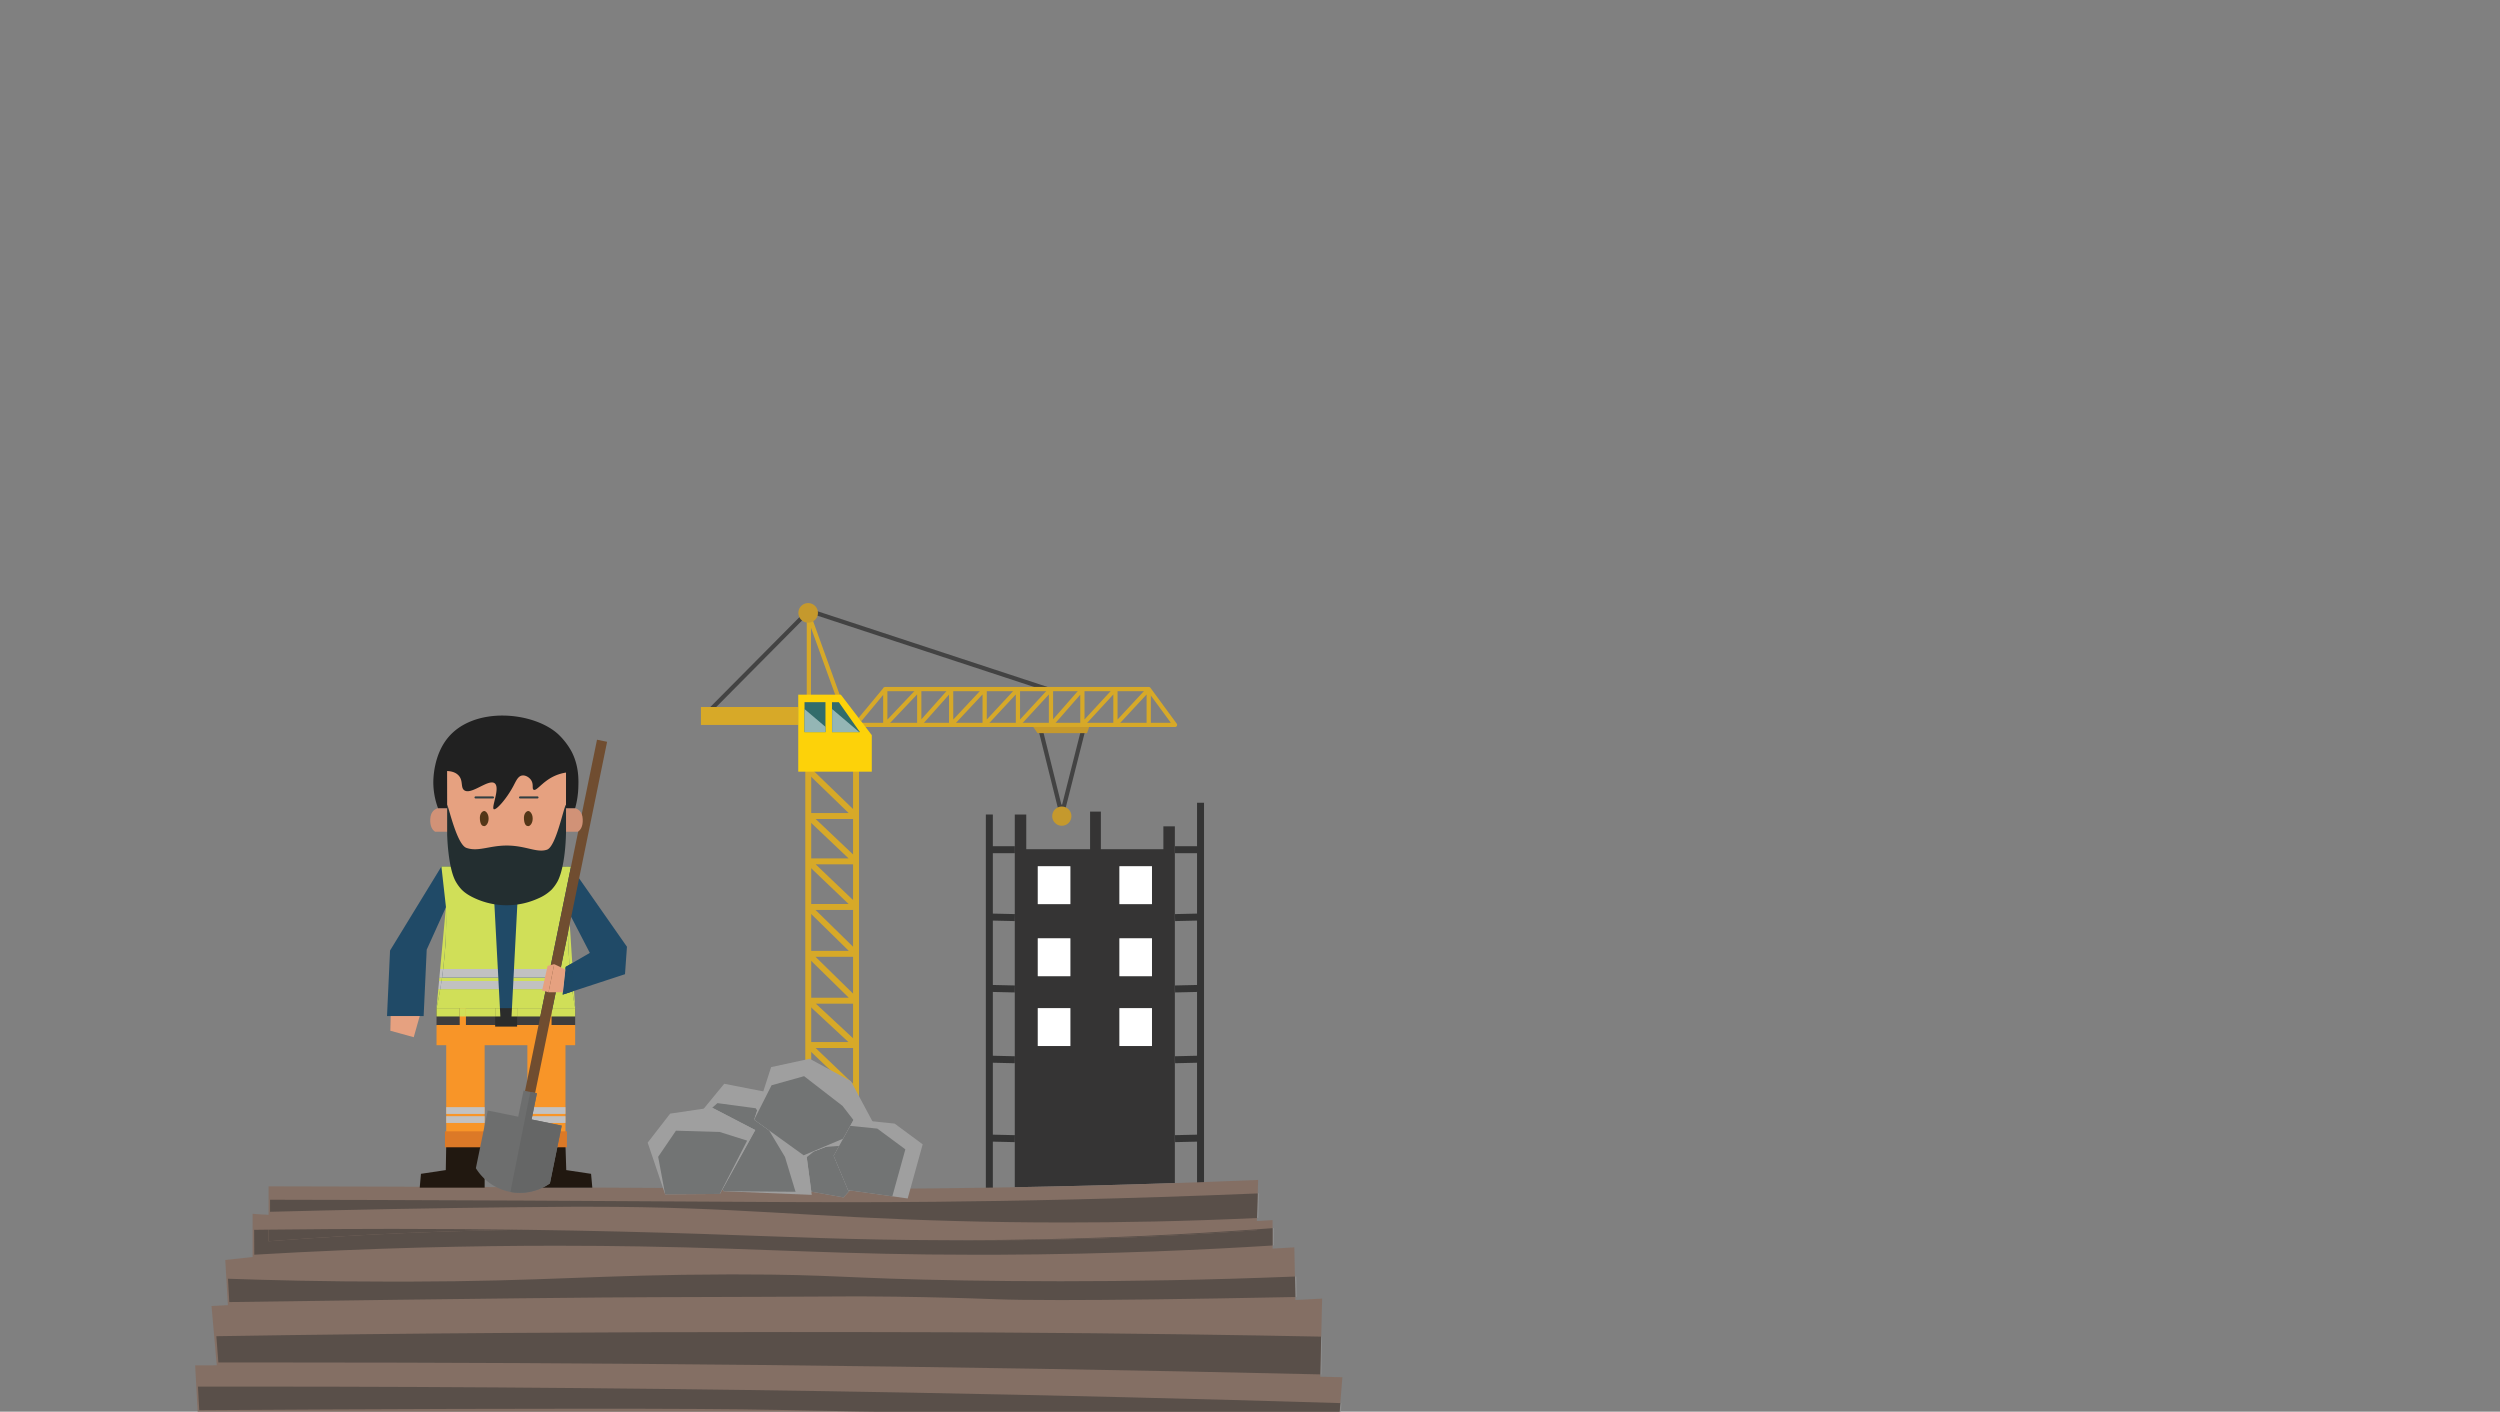 <svg xmlns="http://www.w3.org/2000/svg" xmlns:xlink="http://www.w3.org/1999/xlink" viewBox="0 0 1920 1084.15"><rect x="0" y="0" width="1920" height="1084.15" fill="#808080" stroke="none"/><defs><style>.cls-1{fill:none;}.cls-2{fill:#d7a928;}.cls-3{fill:#434343;}.cls-4{fill:#c5992d;}.cls-5{fill:#fdd209;}.cls-6{fill:#326c6b;}.cls-7{fill:#94b6b5;}.cls-8{fill:#343434;}.cls-9{clip-path:url(#clip-path);}.cls-10{fill:#353434;}.cls-11{fill:#fff;}.cls-12{fill:#846f64;}.cls-13{fill:#8d8d8d;}.cls-14{fill:#594f49;}.cls-15{fill:#3e3d3d;}.cls-16{fill:#f89528;}.cls-17{fill:#211810;}.cls-18{fill:#dc7927;}.cls-19{fill:#c2c1c1;}.cls-20{fill:#2b2c2b;}.cls-21{fill:#204a67;}.cls-22{fill:#d0df58;}.cls-23{fill:#c1c1c1;}.cls-24{clip-path:url(#clip-path-2);}.cls-25{fill:#204a66;}.cls-26{fill:#704d30;}.cls-27{fill:#6d6e6e;}.cls-28{fill:#dc862f;}.cls-29{fill:#79675d;}.cls-30{fill:#1d150d;}.cls-31{fill:#66482e;}.cls-32{fill:#656666;}.cls-33{fill:#e6a180;}.cls-34{fill:#d19277;}.cls-35{fill:#212121;}.cls-36{fill:#303f43;}.cls-37{fill:#533617;}.cls-38{fill:#232e30;}.cls-39{clip-path:url(#clip-path-3);}.cls-40{clip-path:url(#clip-path-4);}.cls-41{fill:#9f9f9f;}.cls-42{clip-path:url(#clip-path-6);}.cls-43{fill:#61554f;}.cls-44{fill:#727474;}.cls-45{clip-path:url(#clip-path-7);}.cls-46{clip-path:url(#clip-path-8);}.cls-47{clip-path:url(#clip-path-9);}.cls-48{clip-path:url(#clip-path-10);}.cls-49{clip-path:url(#clip-path-11);}.cls-50{clip-path:url(#clip-path-12);}.cls-51{clip-path:url(#clip-path-13);}.cls-52{clip-path:url(#clip-path-14);}.cls-53{clip-path:url(#clip-path-15);}.cls-54{clip-path:url(#clip-path-16);}.cls-55{clip-path:url(#clip-path-18);}.cls-56{clip-path:url(#clip-path-19);}.cls-57{clip-path:url(#clip-path-20);}.cls-58{clip-path:url(#clip-path-22);}.cls-59{fill:#585d5c;}</style><clipPath id="clip-path"><polyline class="cls-1" points="779.41 623.29 902.35 623.29 902.35 923.06 779.41 923.06 779.41 623.29"/></clipPath><clipPath id="clip-path-2"><polyline class="cls-1" points="432.14 738.92 442.28 738.92 442.28 763.87 432.14 763.87 432.14 738.92"/></clipPath><clipPath id="clip-path-3"><polyline class="cls-1" points="594.43 904.57 621.96 851.41 681.32 882.16 653.79 935.32 594.43 904.57"/></clipPath><clipPath id="clip-path-4"><polyline class="cls-1" points="653.79 935.32 681.32 882.16 621.96 851.41 594.43 904.57 653.79 935.32"/></clipPath><clipPath id="clip-path-6"><polyline class="cls-1" points="651.78 934.28 675.52 888.46 625.88 862.75 602.14 908.57 651.78 934.28"/></clipPath><clipPath id="clip-path-7"><polyline class="cls-1" points="514.88 870.52 571.28 818.4 644.76 897.91 588.35 950.04 514.88 870.52"/></clipPath><clipPath id="clip-path-8"><polyline class="cls-1" points="588.35 950.04 644.76 897.91 571.28 818.4 514.88 870.52 588.35 950.04"/></clipPath><clipPath id="clip-path-9"><polyline class="cls-1" points="514.87 870.52 571.28 818.4 644.76 897.91 588.35 950.04 514.87 870.52"/></clipPath><clipPath id="clip-path-10"><polyline class="cls-1" points="581.45 942.57 626.5 900.95 564.33 833.67 519.28 875.29 581.45 942.57"/></clipPath><clipPath id="clip-path-11"><polyline class="cls-1" points="570.6 865.2 600.12 802.86 683.82 842.49 654.3 904.83 570.6 865.2"/></clipPath><clipPath id="clip-path-12"><polyline class="cls-1" points="654.3 904.83 683.82 842.49 600.12 802.86 570.6 865.2 654.3 904.83"/></clipPath><clipPath id="clip-path-13"><polyline class="cls-1" points="570.6 865.2 600.12 802.86 683.82 842.49 654.3 904.83 570.6 865.2"/></clipPath><clipPath id="clip-path-14"><polyline class="cls-1" points="646.44 901.11 670.02 851.33 599.2 817.79 575.63 867.57 646.44 901.11"/></clipPath><clipPath id="clip-path-15"><polyline class="cls-1" points="507.68 926.44 493.65 859.68 574.74 842.64 588.77 909.4 507.68 926.44"/></clipPath><clipPath id="clip-path-16"><polyline class="cls-1" points="588.77 909.4 574.74 842.64 493.65 859.68 507.68 926.44 588.77 909.4"/></clipPath><clipPath id="clip-path-18"><polyline class="cls-1" points="581.15 911 569.95 857.68 501.34 872.1 512.54 925.42 581.15 911"/></clipPath><clipPath id="clip-path-19"><polyline class="cls-1" points="633.98 866.08 699.34 847.02 718.89 914.08 653.54 933.14 633.98 866.08"/></clipPath><clipPath id="clip-path-20"><polyline class="cls-1" points="653.54 933.14 718.89 914.08 699.34 847.02 633.98 866.08 653.54 933.14"/></clipPath><clipPath id="clip-path-22"><polyline class="cls-1" points="652.18 928.48 704.3 913.29 687.21 854.69 635.1 869.89 652.18 928.48"/></clipPath></defs><title>Industrie04</title><g id="szene04_resized"><polyline class="cls-2" points="658.97 869.43 626.61 839.91 657.43 839.91 659 835.99 626.41 804.88 657.43 804.88 658.98 800.93 626.53 770.8 657.43 770.8 659.03 766.9 626.3 734.82 657.43 734.82 659.03 730.91 626.3 698.83 657.43 698.83 659 694.91 626.41 663.8 657.43 663.8 659 659.87 626.44 629 657.43 629 659.01 625.09 622.31 589.59 619.15 592.86 651.8 624.45 620.73 624.45 619.16 628.38 651.72 659.25 620.73 659.25 619.16 663.17 651.75 694.28 620.73 694.28 619.14 698.18 651.86 730.26 620.73 730.26 619.14 734.16 651.86 766.25 620.73 766.25 619.18 770.19 651.63 800.33 620.73 800.33 619.16 804.25 651.75 835.36 620.73 835.36 619.2 839.31 655.9 872.8 658.97 869.43"/><polyline class="cls-2" points="655.15 591.22 655.15 874.81 659.71 874.81 659.71 591.22 655.15 591.22"/><polyline class="cls-2" points="623.01 874.81 623.01 591.22 618.46 591.22 618.46 874.81 623.01 874.81"/><polygon class="cls-2" points="644.66 532.94 622.74 472.23 619.58 472.78 619.58 535.12 622.83 535.12 622.83 482.07 642.16 535.57 645.21 534.47 644.66 532.94"/><polygon class="cls-3" points="804.74 527.66 620.76 467.11 545.51 542.97 547.82 545.26 621.65 470.83 805.27 531.25 806.28 528.16 804.74 527.66"/><path class="cls-4" d="M613.16,470.69a7.51,7.51,0,1,0,7.5-7.51A7.51,7.51,0,0,0,613.16,470.69Z"/><polygon class="cls-2" points="613.05 542.96 538.32 542.96 538.32 556.73 613.16 556.73 613.05 542.96"/><polygon class="cls-3" points="798.24 563.46 812.61 621.21 818.25 621.21 833.25 561.89 830.1 561.1 815.71 617.95 815.15 617.95 801.01 561.1 797.85 561.89 798.24 563.46"/><polygon class="cls-4" points="834.85 563.07 796.78 563.07 792.49 556.73 837 556.73 834.85 563.07"/><polygon class="cls-2" points="661.66 553.7 678.27 533.7 678.27 556.73 681.07 557.85 704.36 533.28 704.36 556.73 707.2 557.81 728.85 533.47 728.85 556.73 731.66 557.84 754.59 533.32 754.59 556.73 757.4 557.83 780.14 533.34 780.14 556.73 782.96 557.83 805.53 533.36 805.53 556.73 808.38 557.8 829.65 533.52 829.65 556.73 832.47 557.83 855.03 533.36 855.03 556.73 857.85 557.83 880.59 533.34 880.59 556.73 883.84 556.73 883.84 529.2 881.03 528.09 858.28 552.59 858.28 529.2 855.46 528.1 832.9 552.56 832.9 529.2 830.05 528.13 808.78 552.4 808.78 529.2 805.96 528.1 783.39 552.57 783.39 529.2 780.58 528.09 757.84 552.59 757.84 529.2 755.02 528.09 732.1 552.61 732.1 529.2 729.26 528.12 707.61 552.45 707.61 529.2 704.81 528.08 681.52 552.65 681.52 529.2 678.64 528.16 659.16 551.63 661.66 553.7 661.66 553.7"/><path class="cls-2" d="M679.89,530.83h201.5L899.2,555.1H660.41a1.63,1.63,0,1,0,0,3.25h242a1.63,1.63,0,0,0,1.31-2.59l-20.19-27.52a1.64,1.64,0,0,0-1.31-.67H679.89a1.63,1.63,0,0,0,0,3.26Z"/><circle class="cls-4" cx="815.48" cy="626.8" r="7.39"/><polygon class="cls-5" points="645.75 533.49 669.53 564.59 669.53 592.65 613.05 592.65 613.05 533.49 645.75 533.49"/><rect class="cls-6" x="617.87" y="539.27" width="16.09" height="23"/><polygon class="cls-6" points="644.21 539.27 638.96 539.27 638.96 562.27 660.41 562.27 644.21 539.27"/><polygon class="cls-7" points="617.87 544.56 633.96 558.22 633.96 562.27 617.87 562.27 617.87 544.56"/><polyline class="cls-7" points="639.08 562.27 639.08 544.56 659.93 562.27"/><polyline class="cls-8" points="700.09 929.38 695.44 895.78 583.56 895.78 576.76 929.38 700.09 929.38"/><polyline class="cls-8" points="679 883.27 601.43 883.27 601.43 895.78 679 895.78 679 883.27"/><polyline class="cls-8" points="666.13 871.12 613.23 871.12 613.23 883.27 666.13 883.27 666.13 871.12"/><g class="cls-9"><path class="cls-10" d="M797,803.35V774.26h25v29.09H797m62.7,0V774.26h25v29.09h-25M797,749.71V720.63h25v29.08H797m62.7,0V720.63h25v29.08h-25M797,694.36V665.28h25v29.08H797m62.7,0V665.28h25v29.08h-25m-14.21-71.07h-8.32V652.2h-49V625.54h-8.82V911.79c35.72-.64,77-1.64,122.94-3.19v-274h-8.82V652.2h-48V623.29"/><polyline class="cls-11" points="822.02 665.28 797.04 665.28 797.04 694.36 822.02 694.36 822.02 665.28"/><polyline class="cls-11" points="884.72 665.28 859.74 665.28 859.74 694.36 884.72 694.36 884.72 665.28"/><polyline class="cls-11" points="822.02 720.63 797.04 720.63 797.04 749.71 822.02 749.71 822.02 720.63"/><polyline class="cls-11" points="884.72 720.63 859.74 720.63 859.74 749.71 884.72 749.71 884.72 720.63"/><polyline class="cls-11" points="822.02 774.26 797.04 774.26 797.04 803.35 822.02 803.35 822.02 774.26"/><polyline class="cls-11" points="884.72 774.26 859.74 774.26 859.74 803.35 884.72 803.35 884.72 774.26"/></g><polyline class="cls-8" points="759.82 655.25 779.41 655.25 779.41 649.89 759.82 649.89"/><polyline class="cls-8" points="759.76 706.94 779.35 707.39 779.47 702.02 759.88 701.58"/><polyline class="cls-8" points="759.76 761.75 779.35 762.2 779.47 756.84 759.88 756.39"/><polyline class="cls-8" points="759.76 816.12 779.35 816.56 779.47 811.2 759.88 810.75"/><polyline class="cls-8" points="759.76 876.72 779.35 877.16 779.47 871.8 759.88 871.36"/><polyline class="cls-8" points="757.13 625.54 757.13 923.06 762.5 923.06 762.5 625.54 757.13 625.54"/><polyline class="cls-8" points="922.01 649.89 902.41 649.89 902.41 655.25 922.01 655.25"/><polyline class="cls-8" points="921.94 701.58 902.35 702.02 902.48 707.39 922.07 706.94"/><polyline class="cls-8" points="921.94 756.39 902.35 756.84 902.48 762.2 922.07 761.75"/><polyline class="cls-8" points="921.95 810.75 902.35 811.2 902.48 816.56 922.07 816.12"/><polyline class="cls-8" points="921.95 871.36 902.35 871.8 902.48 877.16 922.07 876.72"/><polyline class="cls-8" points="919.32 616.52 919.32 923.06 924.69 923.06 924.69 616.52 919.32 616.52"/><path class="cls-12" d="M149.89,1048.57q287.81-.67,575.52,3.43,152.77,2.19,305.56,5.71l-2.57,31.44s-268.85-.31-432.9-4c-97.33-2.18-443.63.24-443.63.24l-2-36.82"/><path class="cls-12" d="M162.37,1003q250.17-14.22,499.76-7.17c5.39.16,44,2,96.27,3.52,42.36,1.19,90.44,2.51,146,1.84,25.77-.32,64-1.19,111-3.87l-1.5,63.73s-265.72-.85-437.08-4.54c-101.65-2.19-409.23,4.54-409.23,4.54q-2.58-29-5.15-58"/><path class="cls-12" d="M173,967.67c147.25-16.79,266.21-15.87,349.66-11.55,72.49,3.75,115.41,13.76,202.11,12,69-1.39,240.8-8,269.28-10.17l.86,41.6c-53.77,3.33-135,7.32-234.4,8-110.51.73-166.06-3.22-266.95-4.52-75.72-1-184.58-.57-318.13,6.38L173,967.67"/><path class="cls-12" d="M194,932.2c28.83,2.62,196.06,5.69,343.78,9.36,57,1.41,213.31,1.17,236.71.69,66.1-1.36,175.59-3.11,202.86-5.2v28.84c-51.48,3.25-129.29,7.15-224.4,7.79-104.65.7-165-12.71-262.52-14.1-72.36-1-169.2,8.81-296.43,14.81V932.2"/><path class="cls-12" d="M206.27,911.1c44,.08,111.55.25,194.17.64,178.37.85,230,1.8,317.11.93,59-.6,144.41-2.13,248.7-6.48q-.59,19.3-1.18,38.6c-47.09,3.46-123.14,7.87-217.36,7.8-115.76-.1-168.09-6.9-277.57-8.15-60.43-.69-151.28.16-263.87,8.85V911.1"/><path class="cls-13" d="M1029.35,1077.61l-.76,9.22h.94l.75-9.2-.93,0"/><path class="cls-14" d="M193.23,1064.93q-20.61,0-41.21,0,.48,9.06,1,18.1s164.23-1.14,298.28-1.14c60.6,0,115.05.23,145.35.91,158.43,3.56,414.62,4,432,4l.76-9.22q-165.87-5-331.75-8.07-252.14-4.61-504.37-4.61"/><path class="cls-13" d="M1014.64,1026.48q-.33,14.49-.68,29l1,0q0-5.71.09-11.48.11-8.81.27-17.49l-.68,0"/><path class="cls-14" d="M607.94,1023c-147.58,0-293.82.81-441.79,3.2l1.55,20.19q25.17,0,50.33,0,181.85,0,363.69,1.9,216.15,2.26,432.24,7.24.35-14.49.68-29c-56.2-1.11-143.78-2.57-252.3-3.19-13.22-.08-51-.24-99.09-.3q-27.69,0-55.31,0"/><path class="cls-13" d="M995.68,980.37l-1.16,0,.32,15.73,1.17,0-.33-15.75"/><path class="cls-14" d="M566.88,978.75h-7.23c-101.23.25-138.74,5.29-247.77,5.54h-8.79c-54.36,0-98.79-1.2-128-2.23l1,17.93c199.53-2.84,285.66-3.63,326.17-3.75,23.41-.08,43.5-.1,84-.28,40.28-.19,53.43-.32,67.13-.32,3.19,0,6.4,0,10,0,16.74.07,31.91.28,45.27.55,29.71.59,51.55,1.45,55.57,1.6,10.47.4,26.31.66,50.4.66,37.06,0,93.66-.62,180.22-2.34l-.32-15.73C926.79,983.09,866.3,984,814.58,984c-27,0-51.69-.24-73.72-.61-93.71-1.56-100-4.63-174-4.63"/><path class="cls-13" d="M978.47,943.14l-1.12.08v13.3l1.07-.07.05-13.31"/><path class="cls-14" d="M977.35,943.22q-5.91.45-12.26.9l0,.67c-46.69,3.43-121.84,7.8-214.94,7.8h-2.42q-11.79,0-22.76-.11c-70.69-.16-124.22-2.78-186.05-4.84-38-1.26-83.57-2.46-135.95-3.18-53.71.64-120.17,2.92-196.68,8.83v-8.93l-11.11.15q0,9.56.11,19.11c90.51-5.32,169-6.9,232.38-6.9,23.41,0,44.76.22,63.91.54,98.23,1.66,153.73,6.39,258.11,6.39l14.29,0c90-.36,163.93-4,213.39-7.1v-13.3"/><path class="cls-14" d="M965.09,944.12c-48.28,3.46-116,7.22-196.94,8.15-12.67.15-24.75.22-36.36.22H725q11,.09,22.76.11h2.42c93.1,0,168.25-4.37,214.94-7.8l0-.67m-663.52-.36q-45.29,0-95.3.6v8.93c76.51-5.91,143-8.19,196.68-8.83q-47.08-.66-101.38-.7"/><path class="cls-13" d="M967,916.5l-1,0q-.3,9.45-.58,18.91l1-.05q.29-9.45.58-18.91"/><path class="cls-14" d="M965.94,916.55c-103.61,4.3-188.52,5.82-247.27,6.41-24.52.24-46.23.35-68.73.35-57.53,0-120.25-.67-248.38-1.28-82.62-.39-150.14-.56-194.17-.64v9.26c21.71-.57,54.26-1.37,93.82-2.11,70.72-1.31,125.48-1.69,138.84-1.76l12.67,0c113.53,0,166.61,8,282.69,11,23.37.62,50.94,1.09,82.25,1.09,42.69,0,92.34-.87,147.7-3.43q.28-9.45.58-18.91"/><polyline class="cls-15" points="335.26 774.25 335.26 787.4 441.73 787.4 441.73 774.25 335.26 774.25"/><polyline class="cls-16" points="342.7 802.72 342.7 877.19 372.21 877.19 372.21 802.72 405.02 802.72 405.02 877.19 434.28 877.19 434.28 802.72 441.73 802.72 441.73 787.22 423.59 787.22 423.63 774.25 418.49 774.25 418.56 787.22 357.83 787.22 357.82 774.25 353 774.25 353.07 787.22 335.26 787.22 335.26 802.72 342.7 802.72"/><polygon class="cls-17" points="323.3 901.49 322.34 912.14 372.21 912.14 372.21 900.54 372.21 879.53 342.7 879.53 342.36 898.63 323.3 901.49"/><polyline class="cls-17" points="453.94 901.49 454.9 912.14 405.03 912.14 405.03 900.54 405.03 879.53 434.28 879.53 434.89 898.63 453.94 901.49"/><rect class="cls-18" x="341.74" y="868.86" width="31.47" height="12.25"/><polyline class="cls-18" points="403.93 868.86 435.39 868.86 435.39 881.11 403.93 881.11 403.93 868.86"/><rect class="cls-19" x="342.7" y="857.22" width="29.51" height="5.21"/><polyline class="cls-19" points="405.02 857.22 434.28 857.22 434.28 862.43 405.02 862.43 405.02 857.22"/><rect class="cls-19" x="342.7" y="850.28" width="29.51" height="5.21"/><polyline class="cls-19" points="405.02 850.28 434.28 850.28 434.28 855.49 405.02 855.49 405.02 850.28"/><polyline class="cls-20" points="397.13 788.43 380.27 788.43 380.27 772.78 397.13 772.78 397.13 788.43"/><path class="cls-21" d="M342.47,696.76c.22,7.5.19,15.41-.18,23.68a321.34,321.34,0,0,1-7,53.81H441.73A338.18,338.18,0,0,1,436.62,729c-.52-11.56-.41-22.38.09-32.33.55,2.29,1.09,4.57,1.64,6.86L453,731.84l-18.55,10.74-2.31,21.29L480,748.19l1.5-21.08-43-61.48L339,665.49,299.56,730l-2.34,50.36h28.14q1.18-25.47,2.35-51l14.76-32.62"/><path class="cls-22" d="M342.47,696.76h0l-4.41,47.42h2.27c.91-7.56,1.58-15.48,2-23.74s.4-16.18.18-23.68"/><path class="cls-22" d="M339,665.49l3.51,31.27h0c.22,7.5.19,15.41-.18,23.68s-1.05,16.18-2,23.74h42l.09,1.74-4.26-80.37L339,665.49"/><path class="cls-22" d="M437.56,709.72l-1.27,6.19q0,6.39.33,13.11c.18,4.05.44,8,.75,11.87l2.12-1.23-1.93-29.94"/><path class="cls-22" d="M436.29,715.91l-5.79,28.27h3.78l.17-1.6,2.92-1.69c-.31-3.86-.57-7.82-.75-11.87q-.3-6.72-.33-13.11m-37.46-50.34-4.09,78.61h27.68l16-78.29v-.26h0l-39.64-.06"/><path class="cls-22" d="M337.53,749.82c-.16,1.76-.32,3.52-.49,5.29l.16-1.68h1.88c.13-.87.26-1.75.38-2.63h-2l.09-1"/><path class="cls-22" d="M382.7,750.8H339.46c-.12.88-.25,1.76-.38,2.63h43.76l-.14-2.63"/><path class="cls-22" d="M338.1,759.59h-1.48q-.67,7.33-1.36,14.66h0q1.53-7,2.84-14.66"/><path class="cls-22" d="M353,774.25H335.26v6.4H353l0-6.4m27.27,0H357.82v6.4h22.45v-6.4"/><polyline class="cls-22" points="357.82 774.25 353 774.25 353.03 780.65 357.82 780.65 357.82 774.25"/><path class="cls-22" d="M383.94,774.25h-3.67v6.4h4l-.34-6.4"/><path class="cls-22" d="M383.17,759.59H338.1q-1.31,7.63-2.84,14.66h48.68l-.77-14.66"/><path class="cls-22" d="M421.06,750.8H394.4l-.43,8.31.3-5.68h26.25l.54-2.63m12.5,0h-4.42l-.54,2.63h4.67l.29-2.63"/><path class="cls-22" d="M440.87,761l-1.22.4q.94,6.68,2.08,12.84h0v0L440.87,761"/><polyline class="cls-22" points="441.73 774.25 424.33 774.25 423.62 777.72 423.61 780.65 441.73 780.65 441.73 774.25"/><polyline class="cls-22" points="423.62 777.72 423.02 780.65 423.61 780.65 423.62 777.72"/><polyline class="cls-22" points="416.25 774.25 397.13 774.25 397.13 780.65 414.94 780.65 416.25 774.25"/><path class="cls-22" d="M397.13,774.25h-3.95l-.33,6.4h4.28v-6.4"/><path class="cls-22" d="M419.26,759.59H393.94l-.76,14.66h23.07l3-14.66m13.34,0h-5.26l-3,14.66h17.4q-1.12-6.16-2.08-12.84l-7.51,2.46.46-4.28"/><path class="cls-23" d="M340.33,744.18h-2.27l-.53,5.64-.09,1h2q.46-3.25.87-6.62"/><path class="cls-23" d="M382.35,744.18h-42q-.4,3.36-.87,6.62H382.7l-.26-4.88-.09-1.74"/><path class="cls-23" d="M339.08,753.43H337.2l-.16,1.68-.42,4.48h1.48c.34-2,.67-4.08,1-6.16"/><path class="cls-23" d="M382.84,753.43H339.08c-.31,2.08-.64,4.14-1,6.16h45.07l-.33-6.16"/><path class="cls-23" d="M422.42,744.18H394.74l-.35,6.62h26.67l1.36-6.62m11.86,0H430.5l-1.36,6.62h4.42l.72-6.62"/><path class="cls-23" d="M420.52,753.43H394.27l-.3,5.68,0,.48h25.32l1.26-6.16m12.75,0H428.6l-1.26,6.16h5.26l.67-6.16"/><g class="cls-24"><polyline class="cls-11" points="439.49 739.66 437.37 740.89 437.37 740.89 439.49 739.66 439.49 739.66"/><path class="cls-25" d="M440.21,750.8h-6.65l-.29,2.63h7.11v.2l-.18-2.83m-.72-11.14-2.12,1.23h0l-2.92,1.69-.17,1.6h5.5l-.29-4.52"/><polyline class="cls-11" points="440.87 761.01 439.65 761.41 439.65 761.41 440.87 761.01 440.87 761.01"/><polyline class="cls-25" points="440.78 759.59 432.6 759.59 432.14 763.87 439.65 761.41 439.65 761.41 440.87 761.01 440.78 759.59"/><polyline class="cls-25" points="439.78 744.18 439.78 744.18 434.28 744.18 433.56 750.8 440.21 750.8 439.78 744.18"/><polyline class="cls-25" points="440.38 753.43 433.27 753.43 432.6 759.59 440.78 759.59 440.39 753.63 440.38 753.43"/></g><polyline class="cls-26" points="408 853.98 400.24 852.39 458.5 568.1 466.25 569.69 408 853.98"/><path class="cls-27" d="M374.56,852.84l23.43,4.8,4.11-20.07,10.28,2.1-4.11,20.08,23.16,4.75-9.09,44.34a39.87,39.87,0,0,1-56.87-11.65l9.09-44.35"/><polyline class="cls-28" points="410.99 839.39 410.99 839.39 412.38 839.67 410.99 839.39"/><path class="cls-29" d="M416.69,912.14h0a40.72,40.72,0,0,1-17.27,4,40.68,40.68,0,0,0,17.27-4"/><path class="cls-30" d="M422.27,908.9a36.75,36.75,0,0,1-5.58,3.24h0a36.75,36.75,0,0,0,5.58-3.24"/><polyline class="cls-31" points="407.27 838.63 407.27 838.63 410.99 839.39 410.99 839.39 407.27 838.63"/><path class="cls-32" d="M407.27,838.63,392,915.42a39.42,39.42,0,0,0,7.3.69h.09a40.72,40.72,0,0,0,17.27-4,36.75,36.75,0,0,0,5.58-3.24l.07-.06,9.09-44.34-23.16-4.75,4.11-20.08-1.39-.28-3.72-.76"/><path class="cls-33" d="M343.31,638.78c6,18.85,22.21,32.35,41,34.16,21.81,2.11,43.11-12,50.37-34.16V583.47a192.61,192.61,0,0,0-91.31,8.68Q343.33,615.46,343.31,638.78Z"/><path class="cls-34" d="M343.31,620.7h-7c-2.44.71-5.59,2.49-5.87,8.4s1.88,8.54,3.77,9.68h9.13Z"/><path class="cls-34" d="M434.66,620.7h7c2.43.71,5.59,2.49,5.87,8.4s-1.89,8.54-3.77,9.68h-9.13Z"/><path class="cls-35" d="M343.35,592.15c2.49.09,6.14.64,8.69,3.24,3.91,4,1.52,9.16,4.39,11.44,5.27,4.17,18.7-8.87,23.46-5.28,4.54,3.42-2.9,18.89-.59,19.94,1.8.81,9.64-7.78,15-17.89,2-3.74,3.46-7.46,6.62-8,2.44-.41,5.3,1.18,6.81,3.31,2.41,3.35.58,6.79,2.11,7.61,2.17,1.18,6.31-5.59,14.63-9.89a33.43,33.43,0,0,1,10.23-3.3V620.7h7a66.15,66.15,0,0,0,2.44-15.51c.23-6.1.56-16.66-5-27.68a53.8,53.8,0,0,0-10.56-13.74c-19.08-17.32-64.79-21.6-84.79,3.07-10.81,13.35-11,31.38-11,33.93a57.52,57.52,0,0,0,3.62,19.93h7Z"/><path class="cls-36" d="M365.21,613.23H378.6a.79.79,0,0,0,0-1.58H365.21a.79.79,0,1,0,0,1.58"/><path class="cls-36" d="M399.41,613.23h13.38a.79.79,0,1,0,0-1.58H399.41a.79.79,0,1,0,0,1.58"/><path class="cls-37" d="M371.91,622.85c-1.16,0-3.72,1.58-3.35,6.32s2.13,5.3,3.35,5.3,3.34-2,3.34-5.81S373.06,622.85,371.91,622.85Z"/><path class="cls-37" d="M405.75,622.85c-1.15,0-3.72,1.58-3.35,6.32s2.14,5.3,3.35,5.3,3.35-2,3.35-5.81S406.9,622.85,405.75,622.85Z"/><path class="cls-38" d="M350,677a32.45,32.45,0,0,0,4.34,6c2.82,2.93,6.31,5.07,10.93,7.14a58.39,58.39,0,0,0,48.2-.21,33.22,33.22,0,0,0,10.19-6.71,32.16,32.16,0,0,0,4.44-6.13c3.53-6.38,6.3-20.29,6.61-38.37V618.06c-1.71,1-7.54,32.14-14.62,34.5s-14.27-2-26.43-3c-16.22-1.32-25.36,5.1-35.43,1.63-7.4-2.56-13.72-31.83-14.83-33.15q0,10.37,0,20.72C343.32,640,343.84,666,350,677Z"/><polygon class="cls-33" points="425.67 740.47 434.23 744.64 432.33 762.07 421.28 762.07 425.67 740.47"/><polygon class="cls-33" points="322.34 780.33 317.75 796.57 299.78 791.6 300.06 780.33 322.34 780.33"/><polyline class="cls-33" points="421.28 762.07 416.3 760.72 420.56 741.82 425.67 740.47"/><g class="cls-39"><g class="cls-40"><g class="cls-39"><path class="cls-41" d="M680.51,883.72l-27-16-28.5,2.11-21.6,17.28L610.71,913l37.08,6.61,32.72-35.89"/><g class="cls-42"><path class="cls-43" d="M623.1,915.21h0l7.25,1.29-7.25-1.29"/><path class="cls-44" d="M644.5,880.06l-10.34.77-9.06,3.47-5.53,4.42q1.77,13.24,3.53,26.49l7.25,1.29,17.43,3.11,4.86-5.38-1.29-.18h0l-11.07-26.38h0c1.41-2.53,2.81-5.07,4.22-7.61"/></g></g></g></g><g class="cls-45"><g class="cls-46"><g class="cls-47"><path class="cls-41" d="M623.42,917.63l-6.15-46.24Q603.8,855.19,590.32,839l-34.14-6.66-30,36.54,29.65,46,67.57,2.77"/><g class="cls-48"><polyline class="cls-43" points="554.88 913.36 554.88 913.36 555.84 914.85 555.85 914.86 555.85 914.86 555.85 914.86 554.88 913.36"/><path class="cls-44" d="M551,847.19l-4,3.55L580,867.89h0l-25.16,45.47,1,1.5,55.14.42h0l-8.12-26.77q-6.12-10.18-12.22-20.38l-11.4-8.21c.75-2.34,1.51-4.69,2.26-7l-1.06-1.77h0L551,847.19"/></g></g></g></g><g class="cls-49"><g class="cls-50"><g class="cls-51"><path class="cls-41" d="M672.66,866.07q-9.58-17.88-19.16-35.76l-31.68-17.18-29.6,6.42q-6.5,20.18-13,40.37l38,27.38,55.38-21.23"/><g class="cls-52"><path class="cls-44" d="M617.56,826.49l-25,7-13.35,26.41,38,27.38h0l30.3-12.79q4-7.15,7.93-14.32l-8.38-10.84-29.56-22.86h0"/></g></g></g></g><g class="cls-53"><g class="cls-54"><g class="cls-53"><path class="cls-41" d="M580.05,867.89l-33.48-17.35-31.9,4.72-17.26,22.29,13.41,39.68,42.08-.29,27.15-49.05"/><g class="cls-55"><path class="cls-44" d="M519.13,868.36q-6.82,10-13.66,20.08,2.67,14.4,5.35,28.79l21-.15,21-.14L573.81,876l-21.09-6.64-33.59-1"/></g></g></g></g><g class="cls-56"><g class="cls-57"><g class="cls-56"><path class="cls-41" d="M697.11,920.43q5.76-20.79,11.51-41.58l-21.53-15.93-31.32-3.19-15.49,27.94,11.07,26.38,45.76,6.38"/><g class="cls-58"><path class="cls-59" d="M640.28,887.67h0l11.07,26.38-11.07-26.38"/><path class="cls-44" d="M653,864.66h0l-12.76,23,11.07,26.38h0l34,4.75,10-36.09h0l-21.53-15.93L653,864.66"/></g></g></g></g><rect class="cls-1" width="1920" height="1080"/></g></svg>